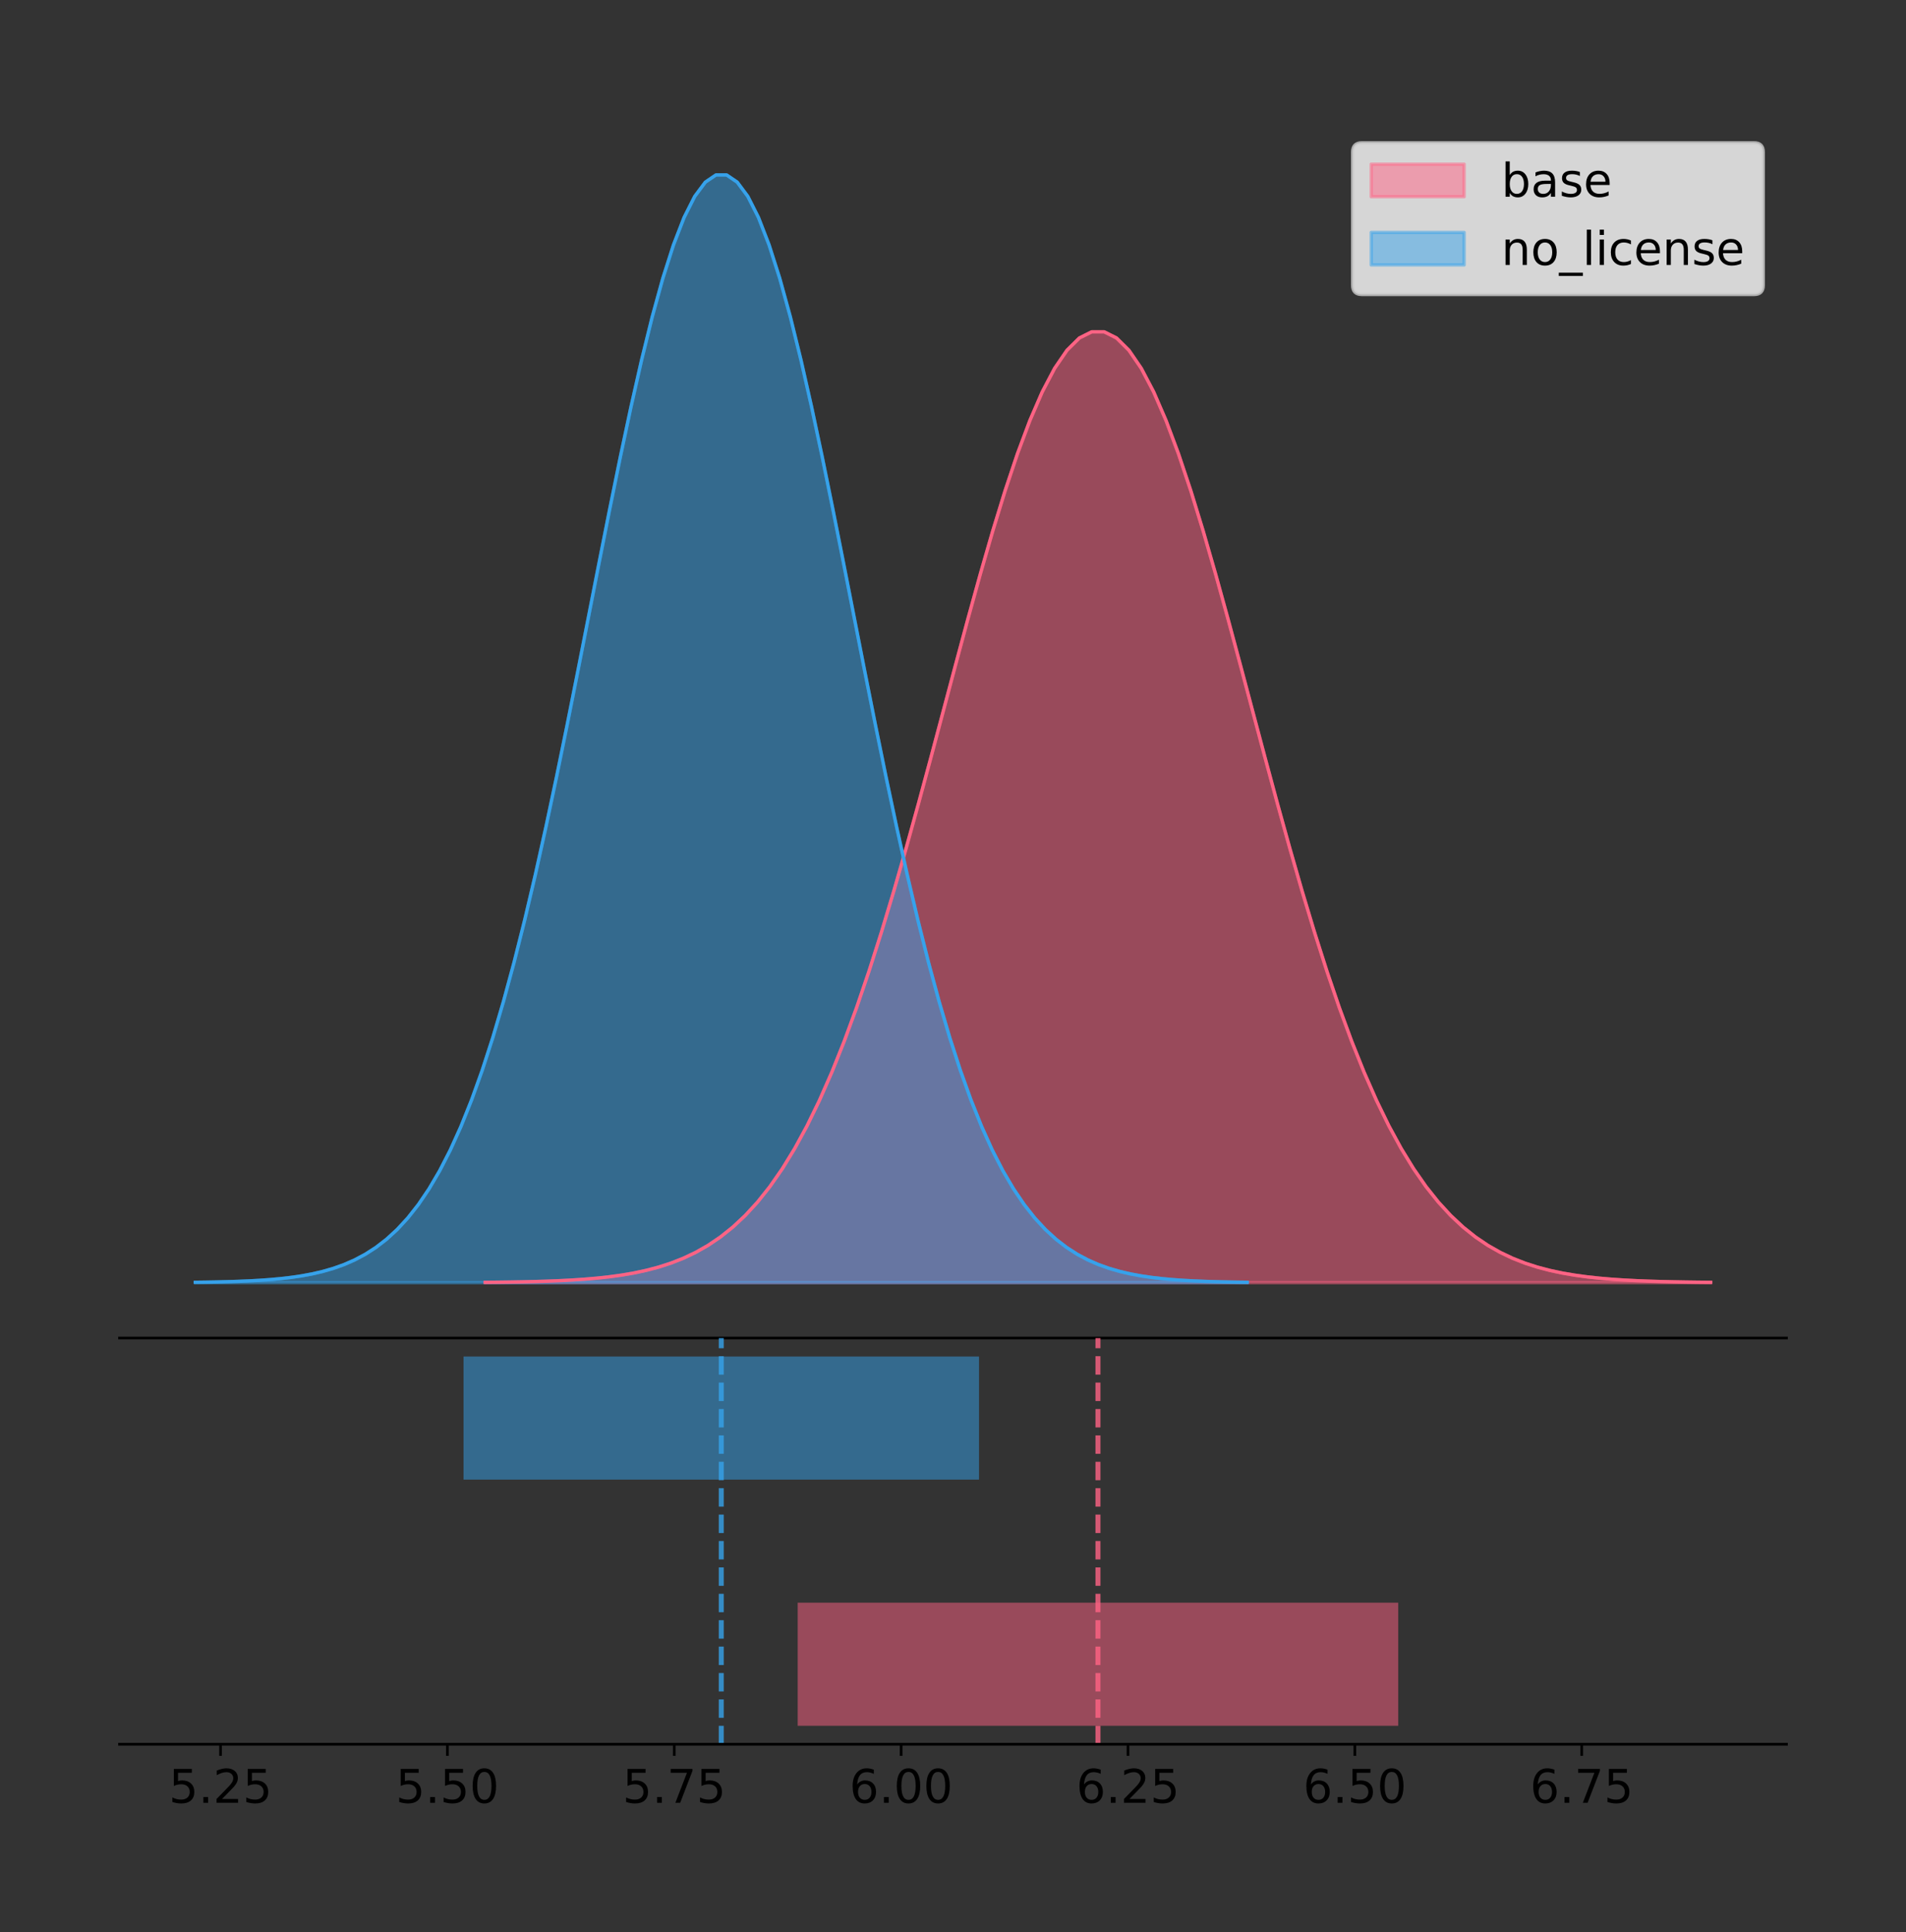 <?xml version="1.0" encoding="utf-8" standalone="no"?>
<!DOCTYPE svg PUBLIC "-//W3C//DTD SVG 1.1//EN"
  "http://www.w3.org/Graphics/SVG/1.1/DTD/svg11.dtd">
<!-- Created with matplotlib (https://matplotlib.org/) -->
<svg height="581.789pt" version="1.1" viewBox="0 0 574.2 581.789" width="574.2pt" xmlns="http://www.w3.org/2000/svg" xmlns:xlink="http://www.w3.org/1999/xlink">
 <rect x="0" y="0" width="574.2" height="581.789" fill="#333333" stroke="none"/>
 <defs>
  <style type="text/css">
*{stroke-linecap:butt;stroke-linejoin:round;}
  </style>
 </defs>
 <g id="figure_1">
  <g id="patch_1">
   <path d="M 0 581.789 
L 574.2 581.789 
L 574.2 0 
L 0 0 
z
" style="fill:none;"/>
  </g>
  <g id="axes_1">
   <g id="patch_2">
    <path d="M 36 402.93 
L 538.2 402.93 
L 538.2 36 
L 36 36 
z
" style="fill:none;"/>
   </g>
   <g id="PolyCollection_1">
    <defs>
     <path d="M 146.164 -195.538 
L 146.164 -195.634 
L 149.894 -195.67 
L 153.623 -195.719 
L 157.353 -195.784 
L 161.082 -195.87 
L 164.811 -195.984 
L 168.541 -196.132 
L 172.27 -196.325 
L 175.999 -196.574 
L 179.729 -196.891 
L 183.458 -197.295 
L 187.188 -197.805 
L 190.917 -198.444 
L 194.646 -199.238 
L 198.376 -200.218 
L 202.105 -201.42 
L 205.834 -202.882 
L 209.564 -204.648 
L 213.293 -206.765 
L 217.023 -209.284 
L 220.752 -212.259 
L 224.481 -215.745 
L 228.211 -219.799 
L 231.94 -224.476 
L 235.669 -229.831 
L 239.399 -235.912 
L 243.128 -242.762 
L 246.858 -250.415 
L 250.587 -258.893 
L 254.316 -268.205 
L 258.046 -278.342 
L 261.775 -289.28 
L 265.504 -300.972 
L 269.234 -313.351 
L 272.963 -326.326 
L 276.693 -339.785 
L 280.422 -353.593 
L 284.151 -367.596 
L 287.881 -381.621 
L 291.61 -395.479 
L 295.34 -408.971 
L 299.069 -421.89 
L 302.798 -434.029 
L 306.528 -445.183 
L 310.257 -455.158 
L 313.986 -463.775 
L 317.716 -470.874 
L 321.445 -476.32 
L 325.175 -480.012 
L 328.904 -481.875 
L 332.633 -481.875 
L 336.363 -480.012 
L 340.092 -476.32 
L 343.821 -470.874 
L 347.551 -463.775 
L 351.28 -455.158 
L 355.01 -445.183 
L 358.739 -434.029 
L 362.468 -421.89 
L 366.198 -408.971 
L 369.927 -395.479 
L 373.656 -381.621 
L 377.386 -367.596 
L 381.115 -353.593 
L 384.845 -339.785 
L 388.574 -326.326 
L 392.303 -313.351 
L 396.033 -300.972 
L 399.762 -289.28 
L 403.491 -278.342 
L 407.221 -268.205 
L 410.95 -258.893 
L 414.68 -250.415 
L 418.409 -242.762 
L 422.138 -235.912 
L 425.868 -229.831 
L 429.597 -224.476 
L 433.326 -219.799 
L 437.056 -215.745 
L 440.785 -212.259 
L 444.515 -209.284 
L 448.244 -206.765 
L 451.973 -204.648 
L 455.703 -202.882 
L 459.432 -201.42 
L 463.161 -200.218 
L 466.891 -199.238 
L 470.62 -198.444 
L 474.35 -197.805 
L 478.079 -197.295 
L 481.808 -196.891 
L 485.538 -196.574 
L 489.267 -196.325 
L 492.996 -196.132 
L 496.726 -195.984 
L 500.455 -195.87 
L 504.185 -195.784 
L 507.914 -195.719 
L 511.643 -195.67 
L 515.373 -195.634 
L 515.373 -195.538 
L 515.373 -195.538 
L 511.643 -195.538 
L 507.914 -195.538 
L 504.185 -195.538 
L 500.455 -195.538 
L 496.726 -195.538 
L 492.996 -195.538 
L 489.267 -195.538 
L 485.538 -195.538 
L 481.808 -195.538 
L 478.079 -195.538 
L 474.35 -195.538 
L 470.62 -195.538 
L 466.891 -195.538 
L 463.161 -195.538 
L 459.432 -195.538 
L 455.703 -195.538 
L 451.973 -195.538 
L 448.244 -195.538 
L 444.515 -195.538 
L 440.785 -195.538 
L 437.056 -195.538 
L 433.326 -195.538 
L 429.597 -195.538 
L 425.868 -195.538 
L 422.138 -195.538 
L 418.409 -195.538 
L 414.68 -195.538 
L 410.95 -195.538 
L 407.221 -195.538 
L 403.491 -195.538 
L 399.762 -195.538 
L 396.033 -195.538 
L 392.303 -195.538 
L 388.574 -195.538 
L 384.845 -195.538 
L 381.115 -195.538 
L 377.386 -195.538 
L 373.656 -195.538 
L 369.927 -195.538 
L 366.198 -195.538 
L 362.468 -195.538 
L 358.739 -195.538 
L 355.01 -195.538 
L 351.28 -195.538 
L 347.551 -195.538 
L 343.821 -195.538 
L 340.092 -195.538 
L 336.363 -195.538 
L 332.633 -195.538 
L 328.904 -195.538 
L 325.175 -195.538 
L 321.445 -195.538 
L 317.716 -195.538 
L 313.986 -195.538 
L 310.257 -195.538 
L 306.528 -195.538 
L 302.798 -195.538 
L 299.069 -195.538 
L 295.34 -195.538 
L 291.61 -195.538 
L 287.881 -195.538 
L 284.151 -195.538 
L 280.422 -195.538 
L 276.693 -195.538 
L 272.963 -195.538 
L 269.234 -195.538 
L 265.504 -195.538 
L 261.775 -195.538 
L 258.046 -195.538 
L 254.316 -195.538 
L 250.587 -195.538 
L 246.858 -195.538 
L 243.128 -195.538 
L 239.399 -195.538 
L 235.669 -195.538 
L 231.94 -195.538 
L 228.211 -195.538 
L 224.481 -195.538 
L 220.752 -195.538 
L 217.023 -195.538 
L 213.293 -195.538 
L 209.564 -195.538 
L 205.834 -195.538 
L 202.105 -195.538 
L 198.376 -195.538 
L 194.646 -195.538 
L 190.917 -195.538 
L 187.188 -195.538 
L 183.458 -195.538 
L 179.729 -195.538 
L 175.999 -195.538 
L 172.27 -195.538 
L 168.541 -195.538 
L 164.811 -195.538 
L 161.082 -195.538 
L 157.353 -195.538 
L 153.623 -195.538 
L 149.894 -195.538 
L 146.164 -195.538 
z
" id="m718b0f21a4" style="stroke:#ff6384;stroke-opacity:0.5;"/>
    </defs>
    <g clip-path="url(#p7e49ee06cc)">
     <use style="fill:#ff6384;fill-opacity:0.5;stroke:#ff6384;stroke-opacity:0.5;" x="0" xlink:href="#m718b0f21a4" y="581.789"/>
    </g>
   </g>
   <g id="PolyCollection_2">
    <defs>
     <path d="M 58.827 -195.538 
L 58.827 -195.65 
L 62.029 -195.692 
L 65.23 -195.749 
L 68.431 -195.825 
L 71.632 -195.925 
L 74.834 -196.058 
L 78.035 -196.23 
L 81.236 -196.455 
L 84.438 -196.744 
L 87.639 -197.115 
L 90.84 -197.585 
L 94.041 -198.179 
L 97.243 -198.923 
L 100.444 -199.848 
L 103.645 -200.99 
L 106.846 -202.39 
L 110.048 -204.093 
L 113.249 -206.151 
L 116.45 -208.617 
L 119.652 -211.552 
L 122.853 -215.017 
L 126.054 -219.078 
L 129.255 -223.801 
L 132.457 -229.25 
L 135.658 -235.488 
L 138.859 -242.572 
L 142.061 -250.552 
L 145.262 -259.468 
L 148.463 -269.344 
L 151.664 -280.192 
L 154.866 -292.002 
L 158.067 -304.744 
L 161.268 -318.365 
L 164.469 -332.786 
L 167.671 -347.901 
L 170.872 -363.58 
L 174.073 -379.667 
L 177.275 -395.98 
L 180.476 -412.318 
L 183.677 -428.462 
L 186.878 -444.18 
L 190.08 -459.23 
L 193.281 -473.372 
L 196.482 -486.366 
L 199.684 -497.987 
L 202.885 -508.025 
L 206.086 -516.294 
L 209.287 -522.64 
L 212.489 -526.94 
L 215.69 -529.111 
L 218.891 -529.111 
L 222.092 -526.94 
L 225.294 -522.64 
L 228.495 -516.294 
L 231.696 -508.025 
L 234.898 -497.987 
L 238.099 -486.366 
L 241.3 -473.372 
L 244.501 -459.23 
L 247.703 -444.18 
L 250.904 -428.462 
L 254.105 -412.318 
L 257.307 -395.98 
L 260.508 -379.667 
L 263.709 -363.58 
L 266.91 -347.901 
L 270.112 -332.786 
L 273.313 -318.365 
L 276.514 -304.744 
L 279.715 -292.002 
L 282.917 -280.192 
L 286.118 -269.344 
L 289.319 -259.468 
L 292.521 -250.552 
L 295.722 -242.572 
L 298.923 -235.488 
L 302.124 -229.25 
L 305.326 -223.801 
L 308.527 -219.078 
L 311.728 -215.017 
L 314.93 -211.552 
L 318.131 -208.617 
L 321.332 -206.151 
L 324.533 -204.093 
L 327.735 -202.39 
L 330.936 -200.99 
L 334.137 -199.848 
L 337.339 -198.923 
L 340.54 -198.179 
L 343.741 -197.585 
L 346.942 -197.115 
L 350.144 -196.744 
L 353.345 -196.455 
L 356.546 -196.23 
L 359.747 -196.058 
L 362.949 -195.925 
L 366.15 -195.825 
L 369.351 -195.749 
L 372.553 -195.692 
L 375.754 -195.65 
L 375.754 -195.538 
L 375.754 -195.538 
L 372.553 -195.538 
L 369.351 -195.538 
L 366.15 -195.538 
L 362.949 -195.538 
L 359.747 -195.538 
L 356.546 -195.538 
L 353.345 -195.538 
L 350.144 -195.538 
L 346.942 -195.538 
L 343.741 -195.538 
L 340.54 -195.538 
L 337.339 -195.538 
L 334.137 -195.538 
L 330.936 -195.538 
L 327.735 -195.538 
L 324.533 -195.538 
L 321.332 -195.538 
L 318.131 -195.538 
L 314.93 -195.538 
L 311.728 -195.538 
L 308.527 -195.538 
L 305.326 -195.538 
L 302.124 -195.538 
L 298.923 -195.538 
L 295.722 -195.538 
L 292.521 -195.538 
L 289.319 -195.538 
L 286.118 -195.538 
L 282.917 -195.538 
L 279.715 -195.538 
L 276.514 -195.538 
L 273.313 -195.538 
L 270.112 -195.538 
L 266.91 -195.538 
L 263.709 -195.538 
L 260.508 -195.538 
L 257.307 -195.538 
L 254.105 -195.538 
L 250.904 -195.538 
L 247.703 -195.538 
L 244.501 -195.538 
L 241.3 -195.538 
L 238.099 -195.538 
L 234.898 -195.538 
L 231.696 -195.538 
L 228.495 -195.538 
L 225.294 -195.538 
L 222.092 -195.538 
L 218.891 -195.538 
L 215.69 -195.538 
L 212.489 -195.538 
L 209.287 -195.538 
L 206.086 -195.538 
L 202.885 -195.538 
L 199.684 -195.538 
L 196.482 -195.538 
L 193.281 -195.538 
L 190.08 -195.538 
L 186.878 -195.538 
L 183.677 -195.538 
L 180.476 -195.538 
L 177.275 -195.538 
L 174.073 -195.538 
L 170.872 -195.538 
L 167.671 -195.538 
L 164.469 -195.538 
L 161.268 -195.538 
L 158.067 -195.538 
L 154.866 -195.538 
L 151.664 -195.538 
L 148.463 -195.538 
L 145.262 -195.538 
L 142.061 -195.538 
L 138.859 -195.538 
L 135.658 -195.538 
L 132.457 -195.538 
L 129.255 -195.538 
L 126.054 -195.538 
L 122.853 -195.538 
L 119.652 -195.538 
L 116.45 -195.538 
L 113.249 -195.538 
L 110.048 -195.538 
L 106.846 -195.538 
L 103.645 -195.538 
L 100.444 -195.538 
L 97.243 -195.538 
L 94.041 -195.538 
L 90.84 -195.538 
L 87.639 -195.538 
L 84.438 -195.538 
L 81.236 -195.538 
L 78.035 -195.538 
L 74.834 -195.538 
L 71.632 -195.538 
L 68.431 -195.538 
L 65.23 -195.538 
L 62.029 -195.538 
L 58.827 -195.538 
z
" id="m8770c05516" style="stroke:#36a2eb;stroke-opacity:0.5;"/>
    </defs>
    <g clip-path="url(#p7e49ee06cc)">
     <use style="fill:#36a2eb;fill-opacity:0.5;stroke:#36a2eb;stroke-opacity:0.5;" x="0" xlink:href="#m8770c05516" y="581.789"/>
    </g>
   </g>
   <g id="line2d_1">
    <path clip-path="url(#p7e49ee06cc)" d="M 146.164 386.155 
L 149.894 386.119 
L 153.623 386.07 
L 157.353 386.005 
L 161.082 385.919 
L 164.811 385.805 
L 168.541 385.657 
L 172.27 385.464 
L 175.999 385.216 
L 179.729 384.898 
L 183.458 384.494 
L 187.188 383.984 
L 190.917 383.346 
L 194.646 382.552 
L 198.376 381.571 
L 202.105 380.37 
L 205.834 378.907 
L 209.564 377.141 
L 213.293 375.024 
L 217.023 372.505 
L 220.752 369.531 
L 224.481 366.045 
L 228.211 361.991 
L 231.94 357.313 
L 235.669 351.958 
L 239.399 345.877 
L 243.128 339.027 
L 246.858 331.374 
L 250.587 322.896 
L 254.316 313.585 
L 258.046 303.447 
L 261.775 292.509 
L 265.504 280.817 
L 269.234 268.439 
L 272.963 255.464 
L 276.693 242.005 
L 280.422 228.196 
L 284.151 214.193 
L 287.881 200.168 
L 291.61 186.31 
L 295.34 172.818 
L 299.069 159.899 
L 302.798 147.76 
L 306.528 136.606 
L 310.257 126.631 
L 313.986 118.014 
L 317.716 110.916 
L 321.445 105.469 
L 325.175 101.778 
L 328.904 99.914 
L 332.633 99.914 
L 336.363 101.778 
L 340.092 105.469 
L 343.821 110.916 
L 347.551 118.014 
L 351.28 126.631 
L 355.01 136.606 
L 358.739 147.76 
L 362.468 159.899 
L 366.198 172.818 
L 369.927 186.31 
L 373.656 200.168 
L 377.386 214.193 
L 381.115 228.196 
L 384.845 242.005 
L 388.574 255.464 
L 392.303 268.439 
L 396.033 280.817 
L 399.762 292.509 
L 403.491 303.447 
L 407.221 313.585 
L 410.95 322.896 
L 414.68 331.374 
L 418.409 339.027 
L 422.138 345.877 
L 425.868 351.958 
L 429.597 357.313 
L 433.326 361.991 
L 437.056 366.045 
L 440.785 369.531 
L 444.515 372.505 
L 448.244 375.024 
L 451.973 377.141 
L 455.703 378.907 
L 459.432 380.37 
L 463.161 381.571 
L 466.891 382.552 
L 470.62 383.346 
L 474.35 383.984 
L 478.079 384.494 
L 481.808 384.898 
L 485.538 385.216 
L 489.267 385.464 
L 492.996 385.657 
L 496.726 385.805 
L 500.455 385.919 
L 504.185 386.005 
L 507.914 386.07 
L 511.643 386.119 
L 515.373 386.155 
" style="fill:none;stroke:#ff6384;stroke-linecap:square;"/>
   </g>
   <g id="line2d_2">
    <path clip-path="url(#p7e49ee06cc)" d="M 58.827 386.139 
L 62.029 386.097 
L 65.23 386.04 
L 68.431 385.965 
L 71.632 385.864 
L 74.834 385.732 
L 78.035 385.559 
L 81.236 385.334 
L 84.438 385.045 
L 87.639 384.675 
L 90.84 384.204 
L 94.041 383.61 
L 97.243 382.867 
L 100.444 381.941 
L 103.645 380.799 
L 106.846 379.399 
L 110.048 377.696 
L 113.249 375.639 
L 116.45 373.172 
L 119.652 370.238 
L 122.853 366.772 
L 126.054 362.711 
L 129.255 357.989 
L 132.457 352.539 
L 135.658 346.301 
L 138.859 339.217 
L 142.061 331.237 
L 145.262 322.322 
L 148.463 312.445 
L 151.664 301.597 
L 154.866 289.787 
L 158.067 277.045 
L 161.268 263.424 
L 164.469 249.004 
L 167.671 233.888 
L 170.872 218.209 
L 174.073 202.123 
L 177.275 185.809 
L 180.476 169.471 
L 183.677 153.327 
L 186.878 137.61 
L 190.08 122.559 
L 193.281 108.418 
L 196.482 95.423 
L 199.684 83.803 
L 202.885 73.765 
L 206.086 65.495 
L 209.287 59.15 
L 212.489 54.85 
L 215.69 52.679 
L 218.891 52.679 
L 222.092 54.85 
L 225.294 59.15 
L 228.495 65.495 
L 231.696 73.765 
L 234.898 83.803 
L 238.099 95.423 
L 241.3 108.418 
L 244.501 122.559 
L 247.703 137.61 
L 250.904 153.327 
L 254.105 169.471 
L 257.307 185.809 
L 260.508 202.123 
L 263.709 218.209 
L 266.91 233.888 
L 270.112 249.004 
L 273.313 263.424 
L 276.514 277.045 
L 279.715 289.787 
L 282.917 301.597 
L 286.118 312.445 
L 289.319 322.322 
L 292.521 331.237 
L 295.722 339.217 
L 298.923 346.301 
L 302.124 352.539 
L 305.326 357.989 
L 308.527 362.711 
L 311.728 366.772 
L 314.93 370.238 
L 318.131 373.172 
L 321.332 375.639 
L 324.533 377.696 
L 327.735 379.399 
L 330.936 380.799 
L 334.137 381.941 
L 337.339 382.867 
L 340.54 383.61 
L 343.741 384.204 
L 346.942 384.675 
L 350.144 385.045 
L 353.345 385.334 
L 356.546 385.559 
L 359.747 385.732 
L 362.949 385.864 
L 366.15 385.965 
L 369.351 386.04 
L 372.553 386.097 
L 375.754 386.139 
" style="fill:none;stroke:#36a2eb;stroke-linecap:square;"/>
   </g>
   <g id="patch_3">
    <path d="M 36 402.93 
L 538.2 402.93 
" style="fill:none;stroke:#000000;stroke-linecap:square;stroke-linejoin:miter;stroke-width:0.8;"/>
   </g>
   <g id="legend_1">
    <g id="patch_4">
     <path d="M 410.29 88.688 
L 528.4 88.688 
Q 531.2 88.688 531.2 85.888 
L 531.2 45.8 
Q 531.2 43 528.4 43 
L 410.29 43 
Q 407.49 43 407.49 45.8 
L 407.49 85.888 
Q 407.49 88.688 410.29 88.688 
z
" style="fill:#ffffff;opacity:0.8;stroke:#cccccc;stroke-linejoin:miter;"/>
    </g>
    <g id="patch_5">
     <path d="M 413.09 59.238 
L 441.09 59.238 
L 441.09 49.438 
L 413.09 49.438 
z
" style="fill:#ff6384;opacity:0.5;stroke:#ff6384;stroke-linejoin:miter;"/>
    </g>
    <g id="text_1">
     <!-- base -->
     <defs>
      <path d="M 48.688 27.297 
Q 48.688 37.203 44.609 42.844 
Q 40.531 48.484 33.406 48.484 
Q 26.266 48.484 22.188 42.844 
Q 18.109 37.203 18.109 27.297 
Q 18.109 17.391 22.188 11.75 
Q 26.266 6.109 33.406 6.109 
Q 40.531 6.109 44.609 11.75 
Q 48.688 17.391 48.688 27.297 
z
M 18.109 46.391 
Q 20.953 51.266 25.266 53.625 
Q 29.594 56 35.594 56 
Q 45.562 56 51.781 48.094 
Q 58.016 40.188 58.016 27.297 
Q 58.016 14.406 51.781 6.484 
Q 45.562 -1.422 35.594 -1.422 
Q 29.594 -1.422 25.266 0.953 
Q 20.953 3.328 18.109 8.203 
L 18.109 0 
L 9.078 0 
L 9.078 75.984 
L 18.109 75.984 
z
" id="DejaVuSans-98"/>
      <path d="M 34.281 27.484 
Q 23.391 27.484 19.188 25 
Q 14.984 22.516 14.984 16.5 
Q 14.984 11.719 18.141 8.906 
Q 21.297 6.109 26.703 6.109 
Q 34.188 6.109 38.703 11.406 
Q 43.219 16.703 43.219 25.484 
L 43.219 27.484 
z
M 52.203 31.203 
L 52.203 0 
L 43.219 0 
L 43.219 8.297 
Q 40.141 3.328 35.547 0.953 
Q 30.953 -1.422 24.312 -1.422 
Q 15.922 -1.422 10.953 3.297 
Q 6 8.016 6 15.922 
Q 6 25.141 12.172 29.828 
Q 18.359 34.516 30.609 34.516 
L 43.219 34.516 
L 43.219 35.406 
Q 43.219 41.609 39.141 45 
Q 35.062 48.391 27.688 48.391 
Q 23 48.391 18.547 47.266 
Q 14.109 46.141 10.016 43.891 
L 10.016 52.203 
Q 14.938 54.109 19.578 55.047 
Q 24.219 56 28.609 56 
Q 40.484 56 46.344 49.844 
Q 52.203 43.703 52.203 31.203 
z
" id="DejaVuSans-97"/>
      <path d="M 44.281 53.078 
L 44.281 44.578 
Q 40.484 46.531 36.375 47.5 
Q 32.281 48.484 27.875 48.484 
Q 21.188 48.484 17.844 46.438 
Q 14.5 44.391 14.5 40.281 
Q 14.5 37.156 16.891 35.375 
Q 19.281 33.594 26.516 31.984 
L 29.594 31.297 
Q 39.156 29.25 43.188 25.516 
Q 47.219 21.781 47.219 15.094 
Q 47.219 7.469 41.188 3.016 
Q 35.156 -1.422 24.609 -1.422 
Q 20.219 -1.422 15.453 -0.562 
Q 10.688 0.297 5.422 2 
L 5.422 11.281 
Q 10.406 8.688 15.234 7.391 
Q 20.062 6.109 24.812 6.109 
Q 31.156 6.109 34.562 8.281 
Q 37.984 10.453 37.984 14.406 
Q 37.984 18.062 35.516 20.016 
Q 33.062 21.969 24.703 23.781 
L 21.578 24.516 
Q 13.234 26.266 9.516 29.906 
Q 5.812 33.547 5.812 39.891 
Q 5.812 47.609 11.281 51.797 
Q 16.75 56 26.812 56 
Q 31.781 56 36.172 55.266 
Q 40.578 54.547 44.281 53.078 
z
" id="DejaVuSans-115"/>
      <path d="M 56.203 29.594 
L 56.203 25.203 
L 14.891 25.203 
Q 15.484 15.922 20.484 11.062 
Q 25.484 6.203 34.422 6.203 
Q 39.594 6.203 44.453 7.469 
Q 49.312 8.734 54.109 11.281 
L 54.109 2.781 
Q 49.266 0.734 44.188 -0.344 
Q 39.109 -1.422 33.891 -1.422 
Q 20.797 -1.422 13.156 6.188 
Q 5.516 13.812 5.516 26.812 
Q 5.516 40.234 12.766 48.109 
Q 20.016 56 32.328 56 
Q 43.359 56 49.781 48.891 
Q 56.203 41.797 56.203 29.594 
z
M 47.219 32.234 
Q 47.125 39.594 43.094 43.984 
Q 39.062 48.391 32.422 48.391 
Q 24.906 48.391 20.391 44.141 
Q 15.875 39.891 15.188 32.172 
z
" id="DejaVuSans-101"/>
     </defs>
     <g transform="translate(452.29 59.238)scale(0.14 -0.14)">
      <use xlink:href="#DejaVuSans-98"/>
      <use x="63.477" xlink:href="#DejaVuSans-97"/>
      <use x="124.756" xlink:href="#DejaVuSans-115"/>
      <use x="176.855" xlink:href="#DejaVuSans-101"/>
     </g>
    </g>
    <g id="patch_6">
     <path d="M 413.09 79.787 
L 441.09 79.787 
L 441.09 69.987 
L 413.09 69.987 
z
" style="fill:#36a2eb;opacity:0.5;stroke:#36a2eb;stroke-linejoin:miter;"/>
    </g>
    <g id="text_2">
     <!-- no_license -->
     <defs>
      <path d="M 54.891 33.016 
L 54.891 0 
L 45.906 0 
L 45.906 32.719 
Q 45.906 40.484 42.875 44.328 
Q 39.844 48.188 33.797 48.188 
Q 26.516 48.188 22.312 43.547 
Q 18.109 38.922 18.109 30.906 
L 18.109 0 
L 9.078 0 
L 9.078 54.688 
L 18.109 54.688 
L 18.109 46.188 
Q 21.344 51.125 25.703 53.562 
Q 30.078 56 35.797 56 
Q 45.219 56 50.047 50.172 
Q 54.891 44.344 54.891 33.016 
z
" id="DejaVuSans-110"/>
      <path d="M 30.609 48.391 
Q 23.391 48.391 19.188 42.75 
Q 14.984 37.109 14.984 27.297 
Q 14.984 17.484 19.156 11.844 
Q 23.344 6.203 30.609 6.203 
Q 37.797 6.203 41.984 11.859 
Q 46.188 17.531 46.188 27.297 
Q 46.188 37.016 41.984 42.703 
Q 37.797 48.391 30.609 48.391 
z
M 30.609 56 
Q 42.328 56 49.016 48.375 
Q 55.719 40.766 55.719 27.297 
Q 55.719 13.875 49.016 6.219 
Q 42.328 -1.422 30.609 -1.422 
Q 18.844 -1.422 12.172 6.219 
Q 5.516 13.875 5.516 27.297 
Q 5.516 40.766 12.172 48.375 
Q 18.844 56 30.609 56 
z
" id="DejaVuSans-111"/>
      <path d="M 50.984 -16.609 
L 50.984 -23.578 
L -0.984 -23.578 
L -0.984 -16.609 
z
" id="DejaVuSans-95"/>
      <path d="M 9.422 75.984 
L 18.406 75.984 
L 18.406 0 
L 9.422 0 
z
" id="DejaVuSans-108"/>
      <path d="M 9.422 54.688 
L 18.406 54.688 
L 18.406 0 
L 9.422 0 
z
M 9.422 75.984 
L 18.406 75.984 
L 18.406 64.594 
L 9.422 64.594 
z
" id="DejaVuSans-105"/>
      <path d="M 48.781 52.594 
L 48.781 44.188 
Q 44.969 46.297 41.141 47.344 
Q 37.312 48.391 33.406 48.391 
Q 24.656 48.391 19.812 42.844 
Q 14.984 37.312 14.984 27.297 
Q 14.984 17.281 19.812 11.734 
Q 24.656 6.203 33.406 6.203 
Q 37.312 6.203 41.141 7.25 
Q 44.969 8.297 48.781 10.406 
L 48.781 2.094 
Q 45.016 0.344 40.984 -0.531 
Q 36.969 -1.422 32.422 -1.422 
Q 20.062 -1.422 12.781 6.344 
Q 5.516 14.109 5.516 27.297 
Q 5.516 40.672 12.859 48.328 
Q 20.219 56 33.016 56 
Q 37.156 56 41.109 55.141 
Q 45.062 54.297 48.781 52.594 
z
" id="DejaVuSans-99"/>
     </defs>
     <g transform="translate(452.29 79.787)scale(0.14 -0.14)">
      <use xlink:href="#DejaVuSans-110"/>
      <use x="63.379" xlink:href="#DejaVuSans-111"/>
      <use x="124.561" xlink:href="#DejaVuSans-95"/>
      <use x="174.561" xlink:href="#DejaVuSans-108"/>
      <use x="202.344" xlink:href="#DejaVuSans-105"/>
      <use x="230.127" xlink:href="#DejaVuSans-99"/>
      <use x="285.107" xlink:href="#DejaVuSans-101"/>
      <use x="346.631" xlink:href="#DejaVuSans-110"/>
      <use x="410.01" xlink:href="#DejaVuSans-115"/>
      <use x="462.109" xlink:href="#DejaVuSans-101"/>
     </g>
    </g>
   </g>
  </g>
  <g id="axes_2">
   <g id="patch_7">
    <path d="M 36 525.24 
L 538.2 525.24 
L 538.2 402.93 
L 36 402.93 
z
" style="fill:none;"/>
   </g>
   <g id="patch_8">
    <path clip-path="url(#p956d7ea7d4)" d="M 240.313 519.68 
L 421.225 519.68 
L 421.225 482.617 
L 240.313 482.617 
z
" style="fill:#ff6384;opacity:0.5;"/>
   </g>
   <g id="patch_9">
    <path clip-path="url(#p956d7ea7d4)" d="M 139.644 445.553 
L 294.938 445.553 
L 294.938 408.49 
L 139.644 408.49 
z
" style="fill:#36a2eb;opacity:0.5;"/>
   </g>
   <g id="matplotlib.axis_1">
    <g id="xtick_1">
     <g id="line2d_3">
      <defs>
       <path d="M 0 0 
L 0 3.5 
" id="me39386925a" style="stroke:#000000;stroke-width:0.8;"/>
      </defs>
      <g>
       <use style="stroke:#000000;stroke-width:0.8;" x="66.442" xlink:href="#me39386925a" y="525.24"/>
      </g>
     </g>
     <g id="text_3">
      <!-- 5.25 -->
      <defs>
       <path d="M 10.797 72.906 
L 49.516 72.906 
L 49.516 64.594 
L 19.828 64.594 
L 19.828 46.734 
Q 21.969 47.469 24.109 47.828 
Q 26.266 48.188 28.422 48.188 
Q 40.625 48.188 47.75 41.5 
Q 54.891 34.812 54.891 23.391 
Q 54.891 11.625 47.562 5.094 
Q 40.234 -1.422 26.906 -1.422 
Q 22.312 -1.422 17.547 -0.641 
Q 12.797 0.141 7.719 1.703 
L 7.719 11.625 
Q 12.109 9.234 16.797 8.062 
Q 21.484 6.891 26.703 6.891 
Q 35.156 6.891 40.078 11.328 
Q 45.016 15.766 45.016 23.391 
Q 45.016 31 40.078 35.438 
Q 35.156 39.891 26.703 39.891 
Q 22.75 39.891 18.812 39.016 
Q 14.891 38.141 10.797 36.281 
z
" id="DejaVuSans-53"/>
       <path d="M 10.688 12.406 
L 21 12.406 
L 21 0 
L 10.688 0 
z
" id="DejaVuSans-46"/>
       <path d="M 19.188 8.297 
L 53.609 8.297 
L 53.609 0 
L 7.328 0 
L 7.328 8.297 
Q 12.938 14.109 22.625 23.891 
Q 32.328 33.688 34.812 36.531 
Q 39.547 41.844 41.422 45.531 
Q 43.312 49.219 43.312 52.781 
Q 43.312 58.594 39.234 62.25 
Q 35.156 65.922 28.609 65.922 
Q 23.969 65.922 18.812 64.312 
Q 13.672 62.703 7.812 59.422 
L 7.812 69.391 
Q 13.766 71.781 18.938 73 
Q 24.125 74.219 28.422 74.219 
Q 39.75 74.219 46.484 68.547 
Q 53.219 62.891 53.219 53.422 
Q 53.219 48.922 51.531 44.891 
Q 49.859 40.875 45.406 35.406 
Q 44.188 33.984 37.641 27.219 
Q 31.109 20.453 19.188 8.297 
z
" id="DejaVuSans-50"/>
      </defs>
      <g transform="translate(50.856 542.878)scale(0.14 -0.14)">
       <use xlink:href="#DejaVuSans-53"/>
       <use x="63.623" xlink:href="#DejaVuSans-46"/>
       <use x="95.41" xlink:href="#DejaVuSans-50"/>
       <use x="159.033" xlink:href="#DejaVuSans-53"/>
      </g>
     </g>
    </g>
    <g id="xtick_2">
     <g id="line2d_4">
      <g>
       <use style="stroke:#000000;stroke-width:0.8;" x="134.786" xlink:href="#me39386925a" y="525.24"/>
      </g>
     </g>
     <g id="text_4">
      <!-- 5.50 -->
      <defs>
       <path d="M 31.781 66.406 
Q 24.172 66.406 20.328 58.906 
Q 16.5 51.422 16.5 36.375 
Q 16.5 21.391 20.328 13.891 
Q 24.172 6.391 31.781 6.391 
Q 39.453 6.391 43.281 13.891 
Q 47.125 21.391 47.125 36.375 
Q 47.125 51.422 43.281 58.906 
Q 39.453 66.406 31.781 66.406 
z
M 31.781 74.219 
Q 44.047 74.219 50.516 64.516 
Q 56.984 54.828 56.984 36.375 
Q 56.984 17.969 50.516 8.266 
Q 44.047 -1.422 31.781 -1.422 
Q 19.531 -1.422 13.062 8.266 
Q 6.594 17.969 6.594 36.375 
Q 6.594 54.828 13.062 64.516 
Q 19.531 74.219 31.781 74.219 
z
" id="DejaVuSans-48"/>
      </defs>
      <g transform="translate(119.2 542.878)scale(0.14 -0.14)">
       <use xlink:href="#DejaVuSans-53"/>
       <use x="63.623" xlink:href="#DejaVuSans-46"/>
       <use x="95.41" xlink:href="#DejaVuSans-53"/>
       <use x="159.033" xlink:href="#DejaVuSans-48"/>
      </g>
     </g>
    </g>
    <g id="xtick_3">
     <g id="line2d_5">
      <g>
       <use style="stroke:#000000;stroke-width:0.8;" x="203.13" xlink:href="#me39386925a" y="525.24"/>
      </g>
     </g>
     <g id="text_5">
      <!-- 5.75 -->
      <defs>
       <path d="M 8.203 72.906 
L 55.078 72.906 
L 55.078 68.703 
L 28.609 0 
L 18.312 0 
L 43.219 64.594 
L 8.203 64.594 
z
" id="DejaVuSans-55"/>
      </defs>
      <g transform="translate(187.544 542.878)scale(0.14 -0.14)">
       <use xlink:href="#DejaVuSans-53"/>
       <use x="63.623" xlink:href="#DejaVuSans-46"/>
       <use x="95.41" xlink:href="#DejaVuSans-55"/>
       <use x="159.033" xlink:href="#DejaVuSans-53"/>
      </g>
     </g>
    </g>
    <g id="xtick_4">
     <g id="line2d_6">
      <g>
       <use style="stroke:#000000;stroke-width:0.8;" x="271.474" xlink:href="#me39386925a" y="525.24"/>
      </g>
     </g>
     <g id="text_6">
      <!-- 6.00 -->
      <defs>
       <path d="M 33.016 40.375 
Q 26.375 40.375 22.484 35.828 
Q 18.609 31.297 18.609 23.391 
Q 18.609 15.531 22.484 10.953 
Q 26.375 6.391 33.016 6.391 
Q 39.656 6.391 43.531 10.953 
Q 47.406 15.531 47.406 23.391 
Q 47.406 31.297 43.531 35.828 
Q 39.656 40.375 33.016 40.375 
z
M 52.594 71.297 
L 52.594 62.312 
Q 48.875 64.062 45.094 64.984 
Q 41.312 65.922 37.594 65.922 
Q 27.828 65.922 22.672 59.328 
Q 17.531 52.734 16.797 39.406 
Q 19.672 43.656 24.016 45.922 
Q 28.375 48.188 33.594 48.188 
Q 44.578 48.188 50.953 41.516 
Q 57.328 34.859 57.328 23.391 
Q 57.328 12.156 50.688 5.359 
Q 44.047 -1.422 33.016 -1.422 
Q 20.359 -1.422 13.672 8.266 
Q 6.984 17.969 6.984 36.375 
Q 6.984 53.656 15.188 63.938 
Q 23.391 74.219 37.203 74.219 
Q 40.922 74.219 44.703 73.484 
Q 48.484 72.75 52.594 71.297 
z
" id="DejaVuSans-54"/>
      </defs>
      <g transform="translate(255.888 542.878)scale(0.14 -0.14)">
       <use xlink:href="#DejaVuSans-54"/>
       <use x="63.623" xlink:href="#DejaVuSans-46"/>
       <use x="95.41" xlink:href="#DejaVuSans-48"/>
       <use x="159.033" xlink:href="#DejaVuSans-48"/>
      </g>
     </g>
    </g>
    <g id="xtick_5">
     <g id="line2d_7">
      <g>
       <use style="stroke:#000000;stroke-width:0.8;" x="339.817" xlink:href="#me39386925a" y="525.24"/>
      </g>
     </g>
     <g id="text_7">
      <!-- 6.25 -->
      <g transform="translate(324.231 542.878)scale(0.14 -0.14)">
       <use xlink:href="#DejaVuSans-54"/>
       <use x="63.623" xlink:href="#DejaVuSans-46"/>
       <use x="95.41" xlink:href="#DejaVuSans-50"/>
       <use x="159.033" xlink:href="#DejaVuSans-53"/>
      </g>
     </g>
    </g>
    <g id="xtick_6">
     <g id="line2d_8">
      <g>
       <use style="stroke:#000000;stroke-width:0.8;" x="408.161" xlink:href="#me39386925a" y="525.24"/>
      </g>
     </g>
     <g id="text_8">
      <!-- 6.50 -->
      <g transform="translate(392.575 542.878)scale(0.14 -0.14)">
       <use xlink:href="#DejaVuSans-54"/>
       <use x="63.623" xlink:href="#DejaVuSans-46"/>
       <use x="95.41" xlink:href="#DejaVuSans-53"/>
       <use x="159.033" xlink:href="#DejaVuSans-48"/>
      </g>
     </g>
    </g>
    <g id="xtick_7">
     <g id="line2d_9">
      <g>
       <use style="stroke:#000000;stroke-width:0.8;" x="476.505" xlink:href="#me39386925a" y="525.24"/>
      </g>
     </g>
     <g id="text_9">
      <!-- 6.75 -->
      <g transform="translate(460.919 542.878)scale(0.14 -0.14)">
       <use xlink:href="#DejaVuSans-54"/>
       <use x="63.623" xlink:href="#DejaVuSans-46"/>
       <use x="95.41" xlink:href="#DejaVuSans-55"/>
       <use x="159.033" xlink:href="#DejaVuSans-53"/>
      </g>
     </g>
    </g>
   </g>
   <g id="line2d_10">
    <path clip-path="url(#p956d7ea7d4)" d="M 330.769 525.24 
L 330.769 402.93 
" style="fill:none;stroke:#ff6384;stroke-dasharray:5.55,2.4;stroke-dashoffset:0;stroke-opacity:0.8;stroke-width:1.5;"/>
   </g>
   <g id="line2d_11">
    <path clip-path="url(#p956d7ea7d4)" d="M 217.291 525.24 
L 217.291 402.93 
" style="fill:none;stroke:#36a2eb;stroke-dasharray:5.55,2.4;stroke-dashoffset:0;stroke-opacity:0.8;stroke-width:1.5;"/>
   </g>
   <g id="patch_10">
    <path d="M 36 525.24 
L 538.2 525.24 
" style="fill:none;stroke:#000000;stroke-linecap:square;stroke-linejoin:miter;stroke-width:0.8;"/>
   </g>
  </g>
 </g>
 <defs>
  <clipPath id="p7e49ee06cc">
   <rect height="366.93" width="502.2" x="36" y="36"/>
  </clipPath>
  <clipPath id="p956d7ea7d4">
   <rect height="122.31" width="502.2" x="36" y="402.93"/>
  </clipPath>
 </defs>
</svg>
